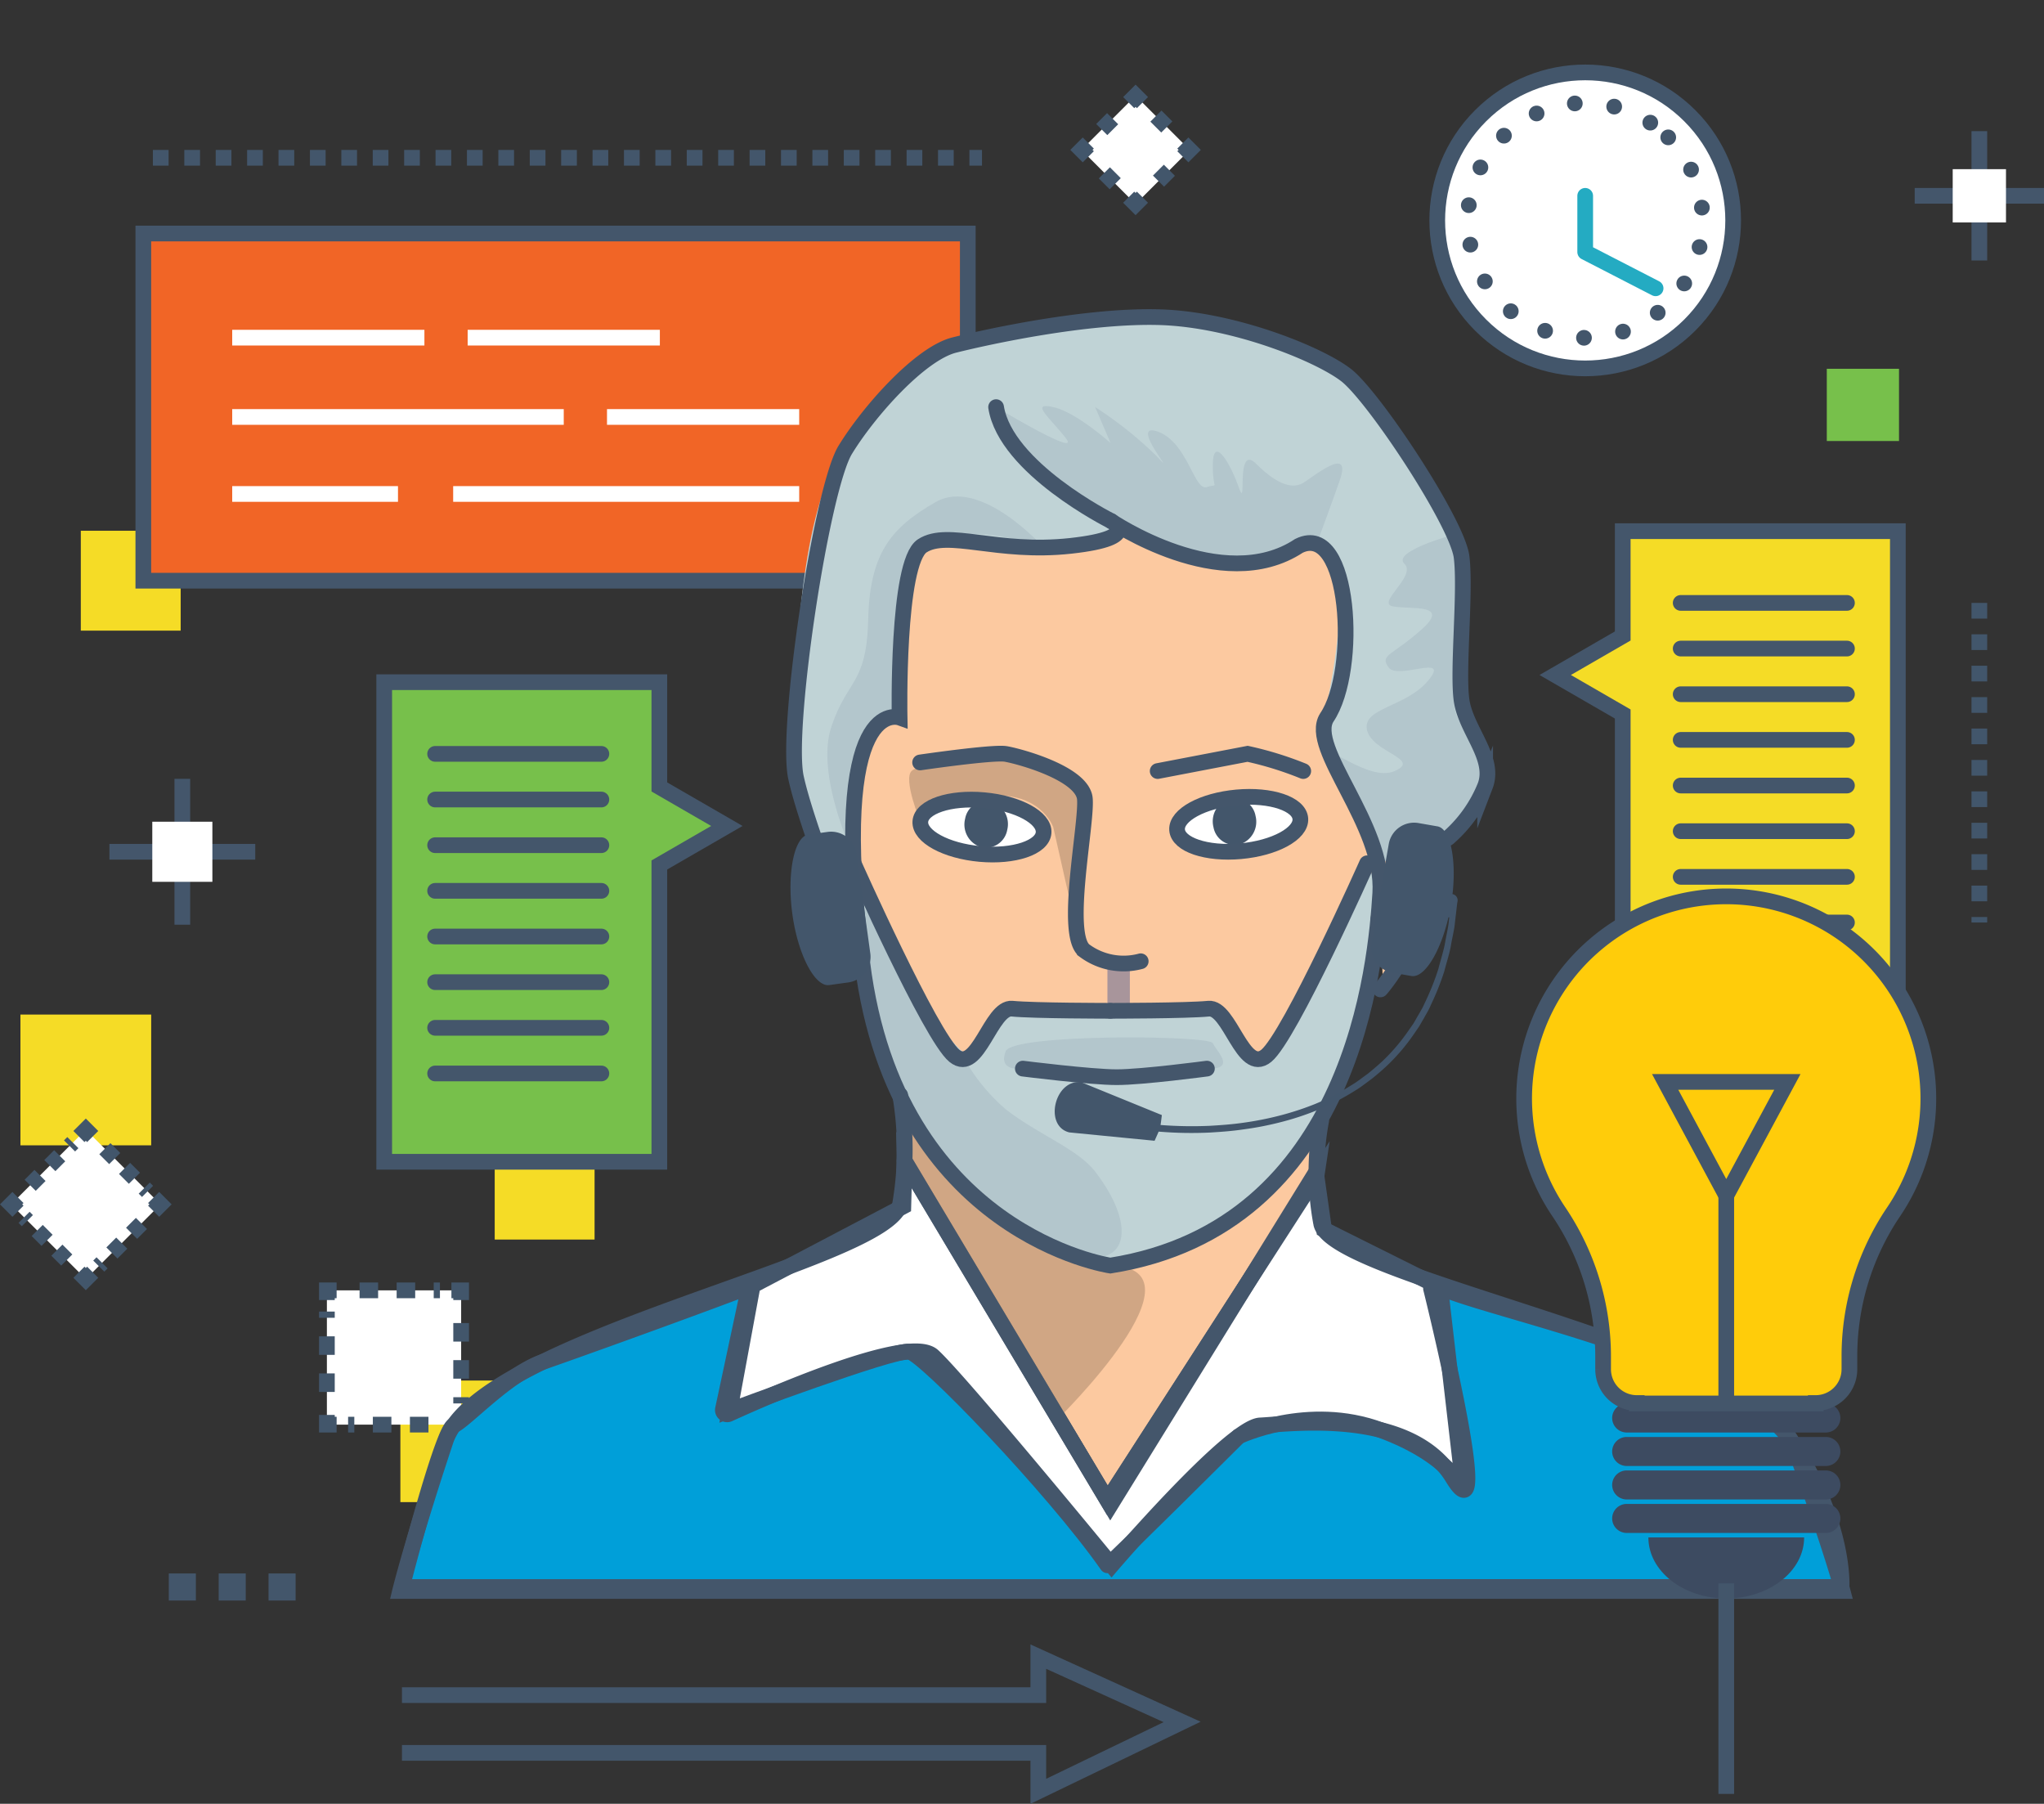 <svg xmlns="http://www.w3.org/2000/svg" width="260.348" height="229.704" viewBox="0 0 260.348 229.704">
  <rect x="0" y="0" width="260.348" height="229.704" fill="#333333" stroke="none"/>
  <g id="Experience" transform="translate(-28.846 -30.715)">
    <g id="Group_2445" data-name="Group 2445" transform="translate(272.724 47.416)">
      <line id="Line_146" data-name="Line 146" y2="16.47" transform="translate(8.235)" fill="#f5dc26" stroke="#44566b" stroke-miterlimit="10" stroke-width="2"/>
      <line id="Line_147" data-name="Line 147" x1="16.47" transform="translate(0 8.235)" fill="#f5dc26" stroke="#44566b" stroke-miterlimit="10" stroke-width="2"/>
      <rect id="Rectangle_453" data-name="Rectangle 453" width="6.786" height="6.786" transform="translate(11.628 11.628) rotate(180)" fill="#fff"/>
    </g>
    <rect id="Rectangle_454" data-name="Rectangle 454" width="12.72" height="12.72" transform="translate(91.858 175.846)" fill="#f5dc26"/>
    <rect id="Rectangle_455" data-name="Rectangle 455" width="12.72" height="12.72" transform="translate(39.138 98.304)" fill="#f5dc26"/>
    <g id="Group_2450" data-name="Group 2450" transform="translate(42.781 129.895)">
      <line id="Line_152" data-name="Line 152" y2="18.578" transform="translate(9.289)" fill="#f5dc26" stroke="#44566b" stroke-miterlimit="10" stroke-width="2"/>
      <line id="Line_153" data-name="Line 153" x2="18.578" transform="translate(0 9.289)" fill="#f5dc26" stroke="#44566b" stroke-miterlimit="10" stroke-width="2"/>
      <rect id="Rectangle_458" data-name="Rectangle 458" width="7.654" height="7.654" transform="translate(5.462 5.462)" fill="#fff"/>
    </g>
    <g id="Group_2454" data-name="Group 2454" transform="translate(70.483 195.036)">
      <rect id="Rectangle_459" data-name="Rectangle 459" width="15.482" height="15.482" transform="translate(9.359 11.484)" fill="#f5dc26"/>
      <g id="Group_2453" data-name="Group 2453" transform="translate(0)">
        <g id="Group_2452" data-name="Group 2452">
          <rect id="Rectangle_460" data-name="Rectangle 460" width="17.1" height="17.1" fill="#fff"/>
          <g id="Group_2451" data-name="Group 2451">
            <path id="Path_936" data-name="Path 936" d="M76.783,176.472v1.238H75.544" transform="translate(-59.683 -160.61)" fill="none" stroke="#42566b" stroke-miterlimit="10" stroke-width="2"/>
            <line id="Line_154" data-name="Line 154" x1="10.236" transform="translate(2.701 17.1)" fill="none" stroke="#42566b" stroke-miterlimit="10" stroke-width="2" stroke-dasharray="2.361 2.361"/>
            <path id="Path_937" data-name="Path 937" d="M63.976,177.71H62.737v-1.238" transform="translate(-62.737 -160.61)" fill="none" stroke="#42566b" stroke-miterlimit="10" stroke-width="2"/>
            <line id="Line_155" data-name="Line 155" y1="10.236" transform="translate(0 2.701)" fill="none" stroke="#42566b" stroke-miterlimit="10" stroke-width="2" stroke-dasharray="2.361 2.361"/>
            <path id="Path_938" data-name="Path 938" d="M62.737,164.9v-1.238h1.239" transform="translate(-62.737 -163.665)" fill="none" stroke="#42566b" stroke-miterlimit="10" stroke-width="2"/>
            <line id="Line_156" data-name="Line 156" x2="10.236" transform="translate(4.163)" fill="none" stroke="#42566b" stroke-miterlimit="10" stroke-width="2" stroke-dasharray="2.361 2.361"/>
            <path id="Path_939" data-name="Path 939" d="M75.544,163.665h1.239V164.9" transform="translate(-59.683 -163.665)" fill="none" stroke="#42566b" stroke-miterlimit="10" stroke-width="2"/>
            <line id="Line_157" data-name="Line 157" y2="10.236" transform="translate(17.1 4.163)" fill="none" stroke="#42566b" stroke-miterlimit="10" stroke-width="2" stroke-dasharray="2.361 2.361"/>
          </g>
        </g>
      </g>
    </g>
    <rect id="Rectangle_461" data-name="Rectangle 461" width="16.653" height="16.653" transform="translate(31.449 159.914)" fill="#f5dc26"/>
    <rect id="Rectangle_462" data-name="Rectangle 462" width="9.197" height="9.197" transform="translate(261.528 77.678)" fill="#77c04b"/>
    <path id="Path_940" data-name="Path 940" d="M70.458,213.578h81.054v4.9l18.315-8.835-18.315-8.316v4.905H70.458" transform="translate(9.587 40.353)" fill="none" stroke="#43566b" stroke-miterlimit="10" stroke-width="2"/>
    <g id="Group_2455" data-name="Group 2455" transform="translate(50.346 231.087)">
      <rect id="Rectangle_463" data-name="Rectangle 463" width="3.449" height="3.449" fill="#43566b"/>
      <rect id="Rectangle_464" data-name="Rectangle 464" width="3.449" height="3.449" transform="translate(6.353)" fill="#43566b"/>
      <rect id="Rectangle_465" data-name="Rectangle 465" width="3.449" height="3.449" transform="translate(12.705)" fill="#43566b"/>
    </g>
    <line id="Line_158" data-name="Line 158" x2="105.6" transform="translate(48.322 50.809)" fill="none" stroke="#43566b" stroke-miterlimit="10" stroke-width="2" stroke-dasharray="2 2"/>
    <g id="Group_2458" data-name="Group 2458" transform="translate(30.26 174.569)">
      <g id="Group_2457" data-name="Group 2457">
        <rect id="Rectangle_466" data-name="Rectangle 466" width="13.458" height="13.458" transform="matrix(0.707, -0.707, 0.707, 0.707, 0, 9.516)" fill="#fff"/>
        <g id="Group_2456" data-name="Group 2456" transform="translate(0 0)">
          <path id="Path_941" data-name="Path 941" d="M44.92,154.115l.876.876-.876.876" transform="translate(-26.763 -145.475)" fill="none" stroke="#42566b" stroke-miterlimit="10" stroke-width="2"/>
          <line id="Line_159" data-name="Line 159" x1="5.435" y2="5.435" transform="translate(11.168 11.945)" fill="none" stroke="#42566b" stroke-miterlimit="10" stroke-width="2" stroke-dasharray="1.773 1.773"/>
          <path id="Path_942" data-name="Path 942" d="M38.988,161.8l-.876.876-.876-.876" transform="translate(-28.596 -143.642)" fill="none" stroke="#42566b" stroke-miterlimit="10" stroke-width="2"/>
          <line id="Line_160" data-name="Line 160" x1="5.435" y1="5.435" transform="translate(1.652 11.168)" fill="none" stroke="#42566b" stroke-miterlimit="10" stroke-width="2" stroke-dasharray="1.773 1.773"/>
          <path id="Path_943" data-name="Path 943" d="M31.136,155.867l-.876-.876.876-.876" transform="translate(-30.26 -145.475)" fill="none" stroke="#42566b" stroke-miterlimit="10" stroke-width="2"/>
          <line id="Line_161" data-name="Line 161" y1="5.435" x2="5.435" transform="translate(2.429 1.652)" fill="none" stroke="#42566b" stroke-miterlimit="10" stroke-width="2" stroke-dasharray="1.773 1.773"/>
          <path id="Path_944" data-name="Path 944" d="M37.236,148.015l.876-.876.876.876" transform="translate(-28.596 -147.139)" fill="none" stroke="#42566b" stroke-miterlimit="10" stroke-width="2"/>
          <line id="Line_162" data-name="Line 162" x2="5.435" y2="5.435" transform="translate(11.945 2.429)" fill="none" stroke="#42566b" stroke-miterlimit="10" stroke-width="2" stroke-dasharray="1.773 1.773"/>
        </g>
      </g>
    </g>
    <g id="Group_2461" data-name="Group 2461" transform="translate(166.588 42.907)">
      <g id="Group_2460" data-name="Group 2460">
        <rect id="Rectangle_467" data-name="Rectangle 467" width="9.754" height="9.754" transform="translate(0 6.897) rotate(-45)" fill="#fff"/>
        <g id="Group_2459" data-name="Group 2459" transform="translate(0 0)">
          <path id="Path_945" data-name="Path 945" d="M150.766,45.694l.876.876-.876.876" transform="translate(-137.847 -39.672)" fill="none" stroke="#42566b" stroke-miterlimit="10" stroke-width="2"/>
          <line id="Line_163" data-name="Line 163" x1="2.573" y2="2.573" transform="translate(8.631 9.489)" fill="none" stroke="#42566b" stroke-miterlimit="10" stroke-width="2" stroke-dasharray="1.959 1.959"/>
          <path id="Path_946" data-name="Path 946" d="M146.949,51.263l-.876.876-.876-.876" transform="translate(-139.176 -38.344)" fill="none" stroke="#42566b" stroke-miterlimit="10" stroke-width="2"/>
          <line id="Line_164" data-name="Line 164" x1="2.573" y1="2.573" transform="translate(1.733 8.631)" fill="none" stroke="#42566b" stroke-miterlimit="10" stroke-width="2" stroke-dasharray="1.959 1.959"/>
          <path id="Path_947" data-name="Path 947" d="M141.211,47.445l-.876-.876.876-.876" transform="translate(-140.335 -39.672)" fill="none" stroke="#42566b" stroke-miterlimit="10" stroke-width="2"/>
          <line id="Line_165" data-name="Line 165" y1="2.573" x2="2.573" transform="translate(2.591 1.733)" fill="none" stroke="#42566b" stroke-miterlimit="10" stroke-width="2" stroke-dasharray="1.959 1.959"/>
          <path id="Path_948" data-name="Path 948" d="M145.2,41.707l.876-.876.876.876" transform="translate(-139.176 -40.832)" fill="none" stroke="#42566b" stroke-miterlimit="10" stroke-width="2"/>
          <line id="Line_166" data-name="Line 166" x2="2.573" y2="2.573" transform="translate(9.489 2.591)" fill="none" stroke="#42566b" stroke-miterlimit="10" stroke-width="2" stroke-dasharray="1.959 1.959"/>
        </g>
      </g>
    </g>
    <g id="Group_2462" data-name="Group 2462" transform="translate(47.101 60.453)">
      <rect id="Rectangle_468" data-name="Rectangle 468" width="105.015" height="44.211" fill="#f16526" stroke="#44566b" stroke-miterlimit="10" stroke-width="2"/>
      <line id="Line_167" data-name="Line 167" x2="24.481" transform="translate(11.322 13.261)" fill="none" stroke="#fff" stroke-miterlimit="10" stroke-width="2"/>
      <line id="Line_168" data-name="Line 168" x2="24.481" transform="translate(41.311 13.261)" fill="none" stroke="#fff" stroke-miterlimit="10" stroke-width="2"/>
      <line id="Line_169" data-name="Line 169" x2="42.229" transform="translate(11.322 23.36)" fill="none" stroke="#fff" stroke-miterlimit="10" stroke-width="2"/>
      <line id="Line_170" data-name="Line 170" x2="24.481" transform="translate(59.06 23.36)" fill="none" stroke="#fff" stroke-miterlimit="10" stroke-width="2"/>
      <line id="Line_171" data-name="Line 171" x2="21.115" transform="translate(11.322 33.166)" fill="none" stroke="#fff" stroke-miterlimit="10" stroke-width="2"/>
      <line id="Line_172" data-name="Line 172" x2="44.075" transform="translate(39.466 33.166)" fill="none" stroke="#fff" stroke-miterlimit="10" stroke-width="2"/>
    </g>
    <g id="Group_2468" data-name="Group 2468" transform="translate(79.795 71.089)">
      <path id="Path_949" data-name="Path 949" d="M151.487,184.739s-26.9-8.417-31.018-33.177l-3.429-11.579-6.253-18.253S109.96,89.2,117.243,80.6A133.235,133.235,0,0,1,128.8,68.214s19.639-4.727,29.764-4.558S182.215,72,182.215,72s12.238,15.956,13.872,21.68l-.409,18.812s4.405,6.458,3.429,8.749-1.245,7.388-6.018,8.521-7.623,6.791-7.623,6.791-.721,21-8.136,31.186S155.34,186.258,151.487,184.739Z" transform="translate(-60.596 -63.571)" fill="#c0d3d6"/>
      <path id="Path_950" data-name="Path 950" d="M131.054,152.112s-9.245-7.9-13.994-23.924c-.114.057-1.749-19.3,5.067-19.026,0,0,.883-18.116,1.8-19.417a15.729,15.729,0,0,1,3.424-2.9s16.311,3.827,23.262-1.243c-.137.11,10.225,4.078,14.313,4.139s9.269-2.491,9.269-2.491,8.449-3.719,2.451,23l6.472,15.694.913,1.949,7.611-3.372s-1.417,16.019-7.253,19c-.109-.56-.489-14.368-.489-14.368h-2.143s-9.746,23.476-12.472,23.685-6.6-6.365-6.6-6.365l-26.38.12Z" transform="translate(-59.153 -58.335)" fill="#fcc9a0"/>
      <path id="Path_951" data-name="Path 951" d="M148.04,194.858,122.2,151.622l-.284-6.574s14.478,20.009,26.909,20.278,25.844-17,25.844-17v5.234l-25.441,40.6Z" transform="translate(-57.935 -44.158)" fill="#fcc9a0"/>
      <path id="Path_952" data-name="Path 952" d="M70.458,204.615s5.1-19.949,6.581-20.575,6.858-6.527,11.326-8.075,45.469-16.155,45.825-17.848a67.007,67.007,0,0,0,.284-7.76l25.839,43.236,26.63-41.3s-.872,5.81.967,6.811,8.115,4.347,14.791,7.377,38.131,9.238,44.9,19.833,6.217,18.3,6.217,18.3Z" transform="translate(-70.208 -42.892)" fill="#009fd9" stroke="#44566b" stroke-miterlimit="10" stroke-width="2"/>
      <path id="Path_953" data-name="Path 953" d="M107.093,166.227l-2.94,15.914s20.932-7.819,22.87-7.5,18.305,17.3,25.253,27.21c-.141.372,16.723-16.414,16.723-16.414s8.809-4.249,18.055-.82,10.608,7.791,10.608,7.791l-3-25.931L179.874,159.1l-.967-6.811-26.63,41.3-25.839-43.236-.157,5.794Z" transform="translate(-62.171 -42.892)" fill="#fff" stroke="#44566b" stroke-linecap="round" stroke-miterlimit="10" stroke-width="2"/>
      <path id="Path_954" data-name="Path 954" d="M139.474,116.486c0,2.127-3.516,3.851-7.853,3.851s-7.853-1.724-7.853-3.851,3.516-3.85,7.853-3.85S139.474,114.359,139.474,116.486Z" transform="translate(-57.493 -51.888)" fill="#fff"/>
      <path id="Path_955" data-name="Path 955" d="M165.878,116.486c0,2.127-3.516,3.851-7.853,3.851s-7.853-1.724-7.853-3.851,3.516-3.85,7.853-3.85S165.878,114.359,165.878,116.486Z" transform="translate(-51.196 -51.888)" fill="#fff"/>
      <path id="Path_956" data-name="Path 956" d="M131.56,72.872s11.04,6.643,8.859,3.917-4.528-4.561-1.583-3.917,7.3,4.574,7.3,4.574l-1.956-4.574a49.6,49.6,0,0,1,7.964,6.371c2.725,3-3.815-4.591,0-3.25s4.637,7.611,6.271,7.066.691.619.754-2.961,2.166-.243,3.3,2.995-.5-5.685,2.224-2.995,4.632,3.234,5.994,2.416,6.268-4.907,4.632-.272-2.944,8.085-2.944,8.085-6.5,2.883-10.443,2.44S138.24,88.04,131.56,72.872Z" transform="translate(-55.635 -61.403)" fill="#707994" opacity="0.15"/>
      <path id="Path_957" data-name="Path 957" d="M181.678,85.943s-7.976,2.161-6.34,3.722-3.681,5.036-1.432,5.444,7.412-.422,3.6,2.959-5.344,3.176-4.168,4.812,7.925-1.84,5.063,1.635-8.475,3.476-7.816,6.339,7,3.686,3.522,5.217-9.445-4.41-7.79-1.1,6,12.656,5.973,13.874,2.571-2.731,5.113-3.348,7.826-3.8,8.5-9.429-2.8-3.376-4.028-7.466S184.951,99.064,181.678,85.943Z" transform="translate(-47.412 -58.255)" fill="#707994" opacity="0.15"/>
      <path id="Path_958" data-name="Path 958" d="M133.885,141.63s-2.177.032-1.293-2.217,25.908-2.045,26.38-1.023,2.694,2.995,0,3.24S133.885,141.63,133.885,141.63Z" transform="translate(-55.439 -45.921)" fill="#707994" opacity="0.15"/>
      <path id="Path_959" data-name="Path 959" d="M124.044,117.123s-2.214-5.331-1.122-6.428,9.543-2.253,10.77-2.217,9.99,2.883,10.652,4.322-.053,19.7-.053,19.7l-3.323-14.675s-1.739-4.96-9.075-3.851S124.044,117.123,124.044,117.123Z" transform="translate(-57.767 -52.88)" fill="#be9778" opacity="0.7"/>
      <path id="Path_960" data-name="Path 960" d="M141.755,88.533S133.722,79.479,128,82.75s-8.383,6.543-8.588,14.926-2.658,7.565-4.7,13.7,2.773,16.258,2.773,16.258-2.16-11.964,1.521-14.826,3.943-1.62,4.409-2.616C125.407,105.924,115.949,79.949,141.755,88.533Z" transform="translate(-59.775 -59.186)" fill="#707994" opacity="0.15"/>
      <path id="Path_961" data-name="Path 961" d="M122.176,151.369l-.157-5.358s13.455,18.4,26.369,18.709-6.614,19.462-6.614,19.462Z" transform="translate(-57.91 -43.928)" fill="#be9778" opacity="0.7"/>
      <path id="Path_962" data-name="Path 962" d="M143.009,129.824v6.314h2.858v-6.007Z" transform="translate(-52.904 -47.789)" fill="#2c4694" opacity="0.4"/>
      <path id="Path_963" data-name="Path 963" d="M117.089,122.815l12.625,20.72,1.292.435a24.52,24.52,0,0,0,5.251,6.381c4.247,3.284,9.165,5.043,11.392,7.938,8.366,10.874.831,18.018-18.86-.235C122.294,152.033,116.258,131.3,117.089,122.815Z" transform="translate(-59.105 -49.461)" fill="#707994" opacity="0.15"/>
      <g id="Group_2467" data-name="Group 2467" transform="translate(0)">
        <path id="Path_964" data-name="Path 964" d="M149.621,179.387s-27.23-3.974-31.592-38.519,4.748-31.267,4.748-31.267-.386-19.742,2.886-21.869,9.5,1.038,18.924,0,5.033-3.218,5.033-3.218,14.209,9.707,24.023,3.218c6.543-3.218,7.633,15.876,3.545,21.869-2.453,3.883,7.36,13.625,6.815,22.349S180.667,174.479,149.621,179.387Z" transform="translate(-59.144 -58.595)" fill="none" stroke="#44566b" stroke-miterlimit="10" stroke-width="2"/>
        <path id="Path_965" data-name="Path 965" d="M118.295,143.212s-5.906-14.721-7.269-20.991,3.271-36.8,6.269-41.712,9.543-12.269,13.9-13.358,16.9-3.817,26.171-3.545,20.175,4.634,23.719,7.362,14.177,18.81,14.722,23.172-.545,14.448,0,18.265,4.362,7.362,3,10.905a17.422,17.422,0,0,1-4.634,6.543c-1.091,1.091-6.921-1.324-9.005,10.631" transform="translate(-60.591 -63.587)" fill="none" stroke="#44566b" stroke-miterlimit="10" stroke-width="2"/>
        <path id="Path_966" data-name="Path 966" d="M171.09,136.029s5.431-6,7.611-17.176" transform="translate(-46.207 -50.405)" fill="none" stroke="#44566b" stroke-linecap="round" stroke-miterlimit="10" stroke-width="2"/>
        <path id="Path_967" data-name="Path 967" d="M116.906,119.752s9.834,22.06,12.833,24.514,4.634-6.271,7.36-6,12.508.272,12.508.272" transform="translate(-59.13 -50.191)" fill="none" stroke="#44566b" stroke-linecap="round" stroke-miterlimit="10" stroke-width="2"/>
        <path id="Path_968" data-name="Path 968" d="M176.01,119.752s-9.834,22.06-12.832,24.514-4.634-6.271-7.36-6-12.508.272-12.508.272" transform="translate(-52.832 -50.191)" fill="none" stroke="#44566b" stroke-linecap="round" stroke-miterlimit="10" stroke-width="2"/>
        <path id="Path_969" data-name="Path 969" d="M134.311,140.865s8.655,1.091,11.961,1.091,11.485-1.091,11.485-1.091" transform="translate(-54.979 -45.156)" fill="none" stroke="#44566b" stroke-linecap="round" stroke-miterlimit="10" stroke-width="2"/>
        <path id="Path_970" data-name="Path 970" d="M123.746,109.6s9.269-1.356,10.9-1.084,9.814,2.453,10.086,5.726-2.726,17.448,0,19.357a8.374,8.374,0,0,0,7.111,1.319" transform="translate(-57.498 -52.88)" fill="none" stroke="#44566b" stroke-linecap="round" stroke-miterlimit="10" stroke-width="2"/>
        <path id="Path_971" data-name="Path 971" d="M148.179,110.691l11.45-2.195a43.685,43.685,0,0,1,7.089,2.195" transform="translate(-51.671 -52.876)" fill="none" stroke="#44566b" stroke-linecap="round" stroke-miterlimit="10" stroke-width="2"/>
        <g id="Group_2464" data-name="Group 2464" transform="translate(66.273 61.452)">
          <path id="Path_972" data-name="Path 972" d="M133.753,117.035a3.025,3.025,0,0,0-2.027-3.625,2.752,2.752,0,0,0-3.335,2.2,3.024,3.024,0,0,0,2.027,3.625A2.752,2.752,0,0,0,133.753,117.035Z" transform="translate(-122.683 -113.176)" fill="#43566b"/>
          <g id="Group_2463" data-name="Group 2463">
            <path id="Path_973" data-name="Path 973" d="M139.47,117.409c-.135,1.892-3.759,3.109-8.094,2.719s-7.741-2.24-7.606-4.132,3.759-3.109,8.094-2.719S139.6,115.517,139.47,117.409Z" transform="translate(-123.767 -113.204)" fill="none" stroke="#44566b" stroke-miterlimit="10" stroke-width="2"/>
          </g>
        </g>
        <g id="Group_2466" data-name="Group 2466" transform="translate(98.975 61.099)">
          <path id="Path_974" data-name="Path 974" d="M153.93,116.751a3.025,3.025,0,0,1,2.026-3.626,2.751,2.751,0,0,1,3.335,2.2,3.024,3.024,0,0,1-2.026,3.625A2.751,2.751,0,0,1,153.93,116.751Z" transform="translate(-149.293 -112.892)" fill="#43566b"/>
          <g id="Group_2465" data-name="Group 2465">
            <path id="Path_975" data-name="Path 975" d="M150.175,117.125c.134,1.891,3.758,3.109,8.094,2.719s7.739-2.24,7.606-4.133-3.759-3.109-8.094-2.717S150.04,115.232,150.175,117.125Z" transform="translate(-150.171 -112.92)" fill="none" stroke="#44566b" stroke-miterlimit="10" stroke-width="2"/>
          </g>
        </g>
        <path id="Path_976" data-name="Path 976" d="M146.112,87.3s-13.325-6.679-14.552-14.45" transform="translate(-55.635 -61.378)" fill="none" stroke="#44566b" stroke-linecap="round" stroke-miterlimit="10" stroke-width="2"/>
        <path id="Path_977" data-name="Path 977" d="M133.965,143.588a41.18,41.18,0,0,1,0,13.813c-1.31,7.351-53.55,17.114-57.9,30.226s-5.8,19.109-5.8,19.109H254s-1.513-5.688-6.051-18.125-58.994-21.7-60.36-28.669a35.6,35.6,0,0,1,0-13.1" transform="translate(-70.256 -44.506)" fill="none" stroke="#44566b" stroke-linecap="round" stroke-miterlimit="10" stroke-width="2"/>
        <path id="Path_978" data-name="Path 978" d="M106.831,163.171l-3.358,15.73a.55.55,0,0,0,.762.623c4.5-2.057,22.895-10.209,25.978-7.391,3.517,3.215,22.771,26.661,22.771,26.661s15.108-17.63,18.919-17.811,19.078-2.259,24.531,6.685-2.775-24.107-2.775-24.107" transform="translate(-62.337 -39.836)" fill="none" stroke="#44566b" stroke-linecap="round" stroke-miterlimit="10" stroke-width="2"/>
        <path id="Path_979" data-name="Path 979" d="M122.146,150.337l26.212,43.884,26.258-42.529" transform="translate(-57.88 -42.896)" fill="none" stroke="#44566b" stroke-linecap="round" stroke-miterlimit="10" stroke-width="2"/>
      </g>
    </g>
    <path id="Path_980" data-name="Path 980" d="M197.661,85.606V98.951l-8.6,4.967,8.6,4.967v37.8h35.045V85.606Z" transform="translate(37.874 12.754)" fill="#f5dc26" stroke="#44566b" stroke-miterlimit="10" stroke-width="2"/>
    <line id="Line_173" data-name="Line 173" x2="21.177" transform="translate(242.919 107.492)" fill="#fff" stroke="#44566b" stroke-linecap="round" stroke-miterlimit="10" stroke-width="2"/>
    <line id="Line_174" data-name="Line 174" x2="21.177" transform="translate(242.919 113.306)" fill="#fff" stroke="#44566b" stroke-linecap="round" stroke-miterlimit="10" stroke-width="2"/>
    <line id="Line_175" data-name="Line 175" x2="21.177" transform="translate(242.919 119.12)" fill="#fff" stroke="#44566b" stroke-linecap="round" stroke-miterlimit="10" stroke-width="2"/>
    <line id="Line_176" data-name="Line 176" x2="21.177" transform="translate(242.919 124.935)" fill="#fff" stroke="#44566b" stroke-linecap="round" stroke-miterlimit="10" stroke-width="2"/>
    <line id="Line_177" data-name="Line 177" x2="21.177" transform="translate(242.919 130.749)" fill="#fff" stroke="#44566b" stroke-linecap="round" stroke-miterlimit="10" stroke-width="2"/>
    <line id="Line_178" data-name="Line 178" x2="21.177" transform="translate(242.919 136.563)" fill="#fff" stroke="#44566b" stroke-linecap="round" stroke-miterlimit="10" stroke-width="2"/>
    <line id="Line_179" data-name="Line 179" x2="21.177" transform="translate(242.919 142.377)" fill="#fff" stroke="#44566b" stroke-linecap="round" stroke-miterlimit="10" stroke-width="2"/>
    <line id="Line_180" data-name="Line 180" x2="21.177" transform="translate(242.919 148.191)" fill="#fff" stroke="#44566b" stroke-linecap="round" stroke-miterlimit="10" stroke-width="2"/>
    <path id="Path_981" data-name="Path 981" d="M103.677,101.129v13.344l8.6,4.967-8.6,4.967v37.8H68.632V101.129Z" transform="translate(9.152 16.457)" fill="#77c04b" stroke="#44566b" stroke-miterlimit="10" stroke-width="2"/>
    <line id="Line_181" data-name="Line 181" x1="21.177" transform="translate(84.268 126.717)" fill="#fff" stroke="#44566b" stroke-linecap="round" stroke-miterlimit="10" stroke-width="2"/>
    <line id="Line_182" data-name="Line 182" x1="21.177" transform="translate(84.268 132.531)" fill="#fff" stroke="#44566b" stroke-linecap="round" stroke-miterlimit="10" stroke-width="2"/>
    <line id="Line_183" data-name="Line 183" x1="21.177" transform="translate(84.268 138.346)" fill="#fff" stroke="#44566b" stroke-linecap="round" stroke-miterlimit="10" stroke-width="2"/>
    <line id="Line_184" data-name="Line 184" x1="21.177" transform="translate(84.268 144.16)" fill="#fff" stroke="#44566b" stroke-linecap="round" stroke-miterlimit="10" stroke-width="2"/>
    <line id="Line_185" data-name="Line 185" x1="21.177" transform="translate(84.268 149.974)" fill="#fff" stroke="#44566b" stroke-linecap="round" stroke-miterlimit="10" stroke-width="2"/>
    <line id="Line_186" data-name="Line 186" x1="21.177" transform="translate(84.268 155.788)" fill="#fff" stroke="#44566b" stroke-linecap="round" stroke-miterlimit="10" stroke-width="2"/>
    <line id="Line_187" data-name="Line 187" x1="21.177" transform="translate(84.268 161.602)" fill="#fff" stroke="#44566b" stroke-linecap="round" stroke-miterlimit="10" stroke-width="2"/>
    <line id="Line_188" data-name="Line 188" x1="21.177" transform="translate(84.268 167.416)" fill="#fff" stroke="#44566b" stroke-linecap="round" stroke-miterlimit="10" stroke-width="2"/>
    <path id="Path_982" data-name="Path 982" d="M115.137,116.534l-2.437.337c-1.821.25-2.758,4.964-2.044,10.142s2.87,9.274,4.69,9.023l2.437-.337a3.278,3.278,0,0,0,2.8-3.691l-1.751-12.674A3.276,3.276,0,0,0,115.137,116.534Z" transform="translate(19.117 20.123)" fill="#43566b"/>
    <path id="Path_983" data-name="Path 983" d="M188.569,128.271c.181-1.528.28-2.4.28-2.4l.046-.266a.807.807,0,0,0-.64-.936c.012-.073.016-.159.03-.232.446-4.4-.333-8.108-1.946-8.39l-2.413-.421a3.278,3.278,0,0,0-3.79,2.668l-2.2,12.6a3.275,3.275,0,0,0,2.663,3.787l2.413.421c1.643.287,3.645-2.949,4.7-7.353l.019-.109c.031,0,.076-.009.119-.006-.03.172-.046.324-.069.524-.068.754-.287,1.643-.468,2.679s-.549,2.161-.874,3.412a32.308,32.308,0,0,1-1.522,3.873c-.155.332-.311.674-.478,1.014-.185.322-.37.654-.57.995s-.386.677-.583,1.013c-.228.324-.458.654-.686.985a24.863,24.863,0,0,1-3.208,3.76q-.921.853-1.931,1.662c-.7.5-1.361,1.039-2.1,1.466a29.352,29.352,0,0,1-4.55,2.359,36.592,36.592,0,0,1-4.717,1.539,41.02,41.02,0,0,1-4.571.886c-1.473.209-2.871.3-4.16.378a51.881,51.881,0,0,1-6.253-.1l-.042-.007c.05-.281.089-.633.166-1.258l-10.208-4.16c-3.408-.557-4.892,5.546-1.583,6.365l10.867,1.065c.246-.551.4-.894.514-1.164.073.007.137.014.212.015a49.817,49.817,0,0,0,6.361.1c1.321-.081,2.742-.176,4.239-.4a39.9,39.9,0,0,0,4.659-.9,35.262,35.262,0,0,0,4.834-1.59,31.064,31.064,0,0,0,4.678-2.42c.765-.452,1.453-1.012,2.164-1.526.686-.551,1.354-1.12,1.983-1.718a24.985,24.985,0,0,0,3.314-3.881c.243-.343.462-.68.7-1.013.211-.349.4-.7.612-1.051.188-.342.388-.687.576-1.024s.326-.7.493-1.045a32.574,32.574,0,0,0,1.562-3.973c.329-1.277.725-2.43.877-3.491C188.287,129.948,188.511,129.032,188.569,128.271Z" transform="translate(25.599 19.902)" fill="#43566b"/>
    <g id="Group_2503" data-name="Group 2503" transform="translate(204.104 32.13)">
      <g id="Group_2502" data-name="Group 2502">
        <g id="Group_2498" data-name="Group 2498">
          <circle id="Ellipse_107" data-name="Ellipse 107" cx="18.846" cy="18.846" r="18.846" transform="translate(0 26.652) rotate(-45)" fill="#fff" stroke="#43566b" stroke-miterlimit="10" stroke-width="2"/>
        </g>
        <g id="Group_2501" data-name="Group 2501" transform="translate(5.503 5.503)">
          <g id="Group_2500" data-name="Group 2500">
            <g id="Group_2499" data-name="Group 2499">
              <circle id="Ellipse_108" data-name="Ellipse 108" cx="14.955" cy="14.955" r="14.955" transform="translate(0 21.149) rotate(-45)" fill="none" stroke="#43566b" stroke-linecap="round" stroke-miterlimit="10" stroke-width="2" stroke-dasharray="0 5.056"/>
            </g>
          </g>
        </g>
      </g>
      <path id="Path_986" data-name="Path 986" d="M192.145,51.122v7.16l8.968,4.617" transform="translate(-165.494 -27.6)" fill="none" stroke="#24abc2" stroke-linecap="round" stroke-linejoin="round" stroke-width="2"/>
    </g>
    <line id="Line_189" data-name="Line 189" y2="40.699" transform="translate(280.959 107.492)" fill="none" stroke="#42566b" stroke-miterlimit="10" stroke-width="2" stroke-dasharray="2 2"/>
    <g id="Group_2504" data-name="Group 2504" transform="translate(222.981 144.892)">
      <path id="Path_431" data-name="Path 431" d="M140.262,401.211h-25.37a1.854,1.854,0,0,1-1.849-1.848h0a1.854,1.854,0,0,1,1.849-1.849h25.37a1.854,1.854,0,0,1,1.849,1.849h0A1.854,1.854,0,0,1,140.262,401.211Z" transform="translate(-101.834 -332.965)" fill="#3d4b61"/>
      <path id="Path_432" data-name="Path 432" d="M140.262,404.543h-25.37a1.854,1.854,0,0,1-1.849-1.849h0a1.854,1.854,0,0,1,1.849-1.848h25.37a1.854,1.854,0,0,1,1.849,1.848h0A1.854,1.854,0,0,1,140.262,404.543Z" transform="translate(-101.834 -332.033)" fill="#3d4b61"/>
      <path id="Path_433" data-name="Path 433" d="M140.262,407.874h-25.37a1.854,1.854,0,0,1-1.849-1.848h0a1.854,1.854,0,0,1,1.849-1.849h25.37a1.854,1.854,0,0,1,1.849,1.849h0A1.854,1.854,0,0,1,140.262,407.874Z" transform="translate(-101.834 -331.101)" fill="#3d4b61"/>
      <path id="Path_434" data-name="Path 434" d="M140.262,411.205h-25.37a1.854,1.854,0,0,1-1.849-1.848h0a1.854,1.854,0,0,1,1.849-1.848h25.37a1.854,1.854,0,0,1,1.849,1.848h0A1.854,1.854,0,0,1,140.262,411.205Z" transform="translate(-101.834 -330.168)" fill="#3d4b61"/>
      <path id="Path_435" data-name="Path 435" d="M126.568,418.615c5.479,0,9.92-3.481,9.92-7.775H116.647C116.647,415.134,121.088,418.615,126.568,418.615Z" transform="translate(-100.826 -329.236)" fill="#3d4b61"/>
      <path id="Path_436" data-name="Path 436" d="M114.341,405.618v1.664a4.3,4.3,0,0,0,4.29,4.29c0,.019.005.037.005.056h22.782c0-.019.005-.037.005-.056a4.3,4.3,0,0,0,4.29-4.29v-1.664a32.821,32.821,0,0,1,5.662-18.444,25.742,25.742,0,1,0-42.7,0A32.963,32.963,0,0,1,114.341,405.618Z" transform="translate(-104.285 -347.079)" fill="#ffcc0a" stroke="#44566b" stroke-miterlimit="10" stroke-width="2"/>
      <line id="Line_96" data-name="Line 96" y1="26.473" transform="translate(25.742 38.077)" fill="#ffcc0a" stroke="#44566b" stroke-miterlimit="10" stroke-width="2"/>
      <path id="Path_437" data-name="Path 437" d="M118.316,365.516,126.1,380l7.785-14.48Z" transform="translate(-100.359 -341.919)" fill="none" stroke="#44566b" stroke-miterlimit="10" stroke-width="2"/>
    </g>
    <line id="Line_190" data-name="Line 190" y2="26.81" transform="translate(248.724 232.35)" fill="#ea6125" stroke="#43566b" stroke-miterlimit="10" stroke-width="2"/>
  </g>
</svg>
